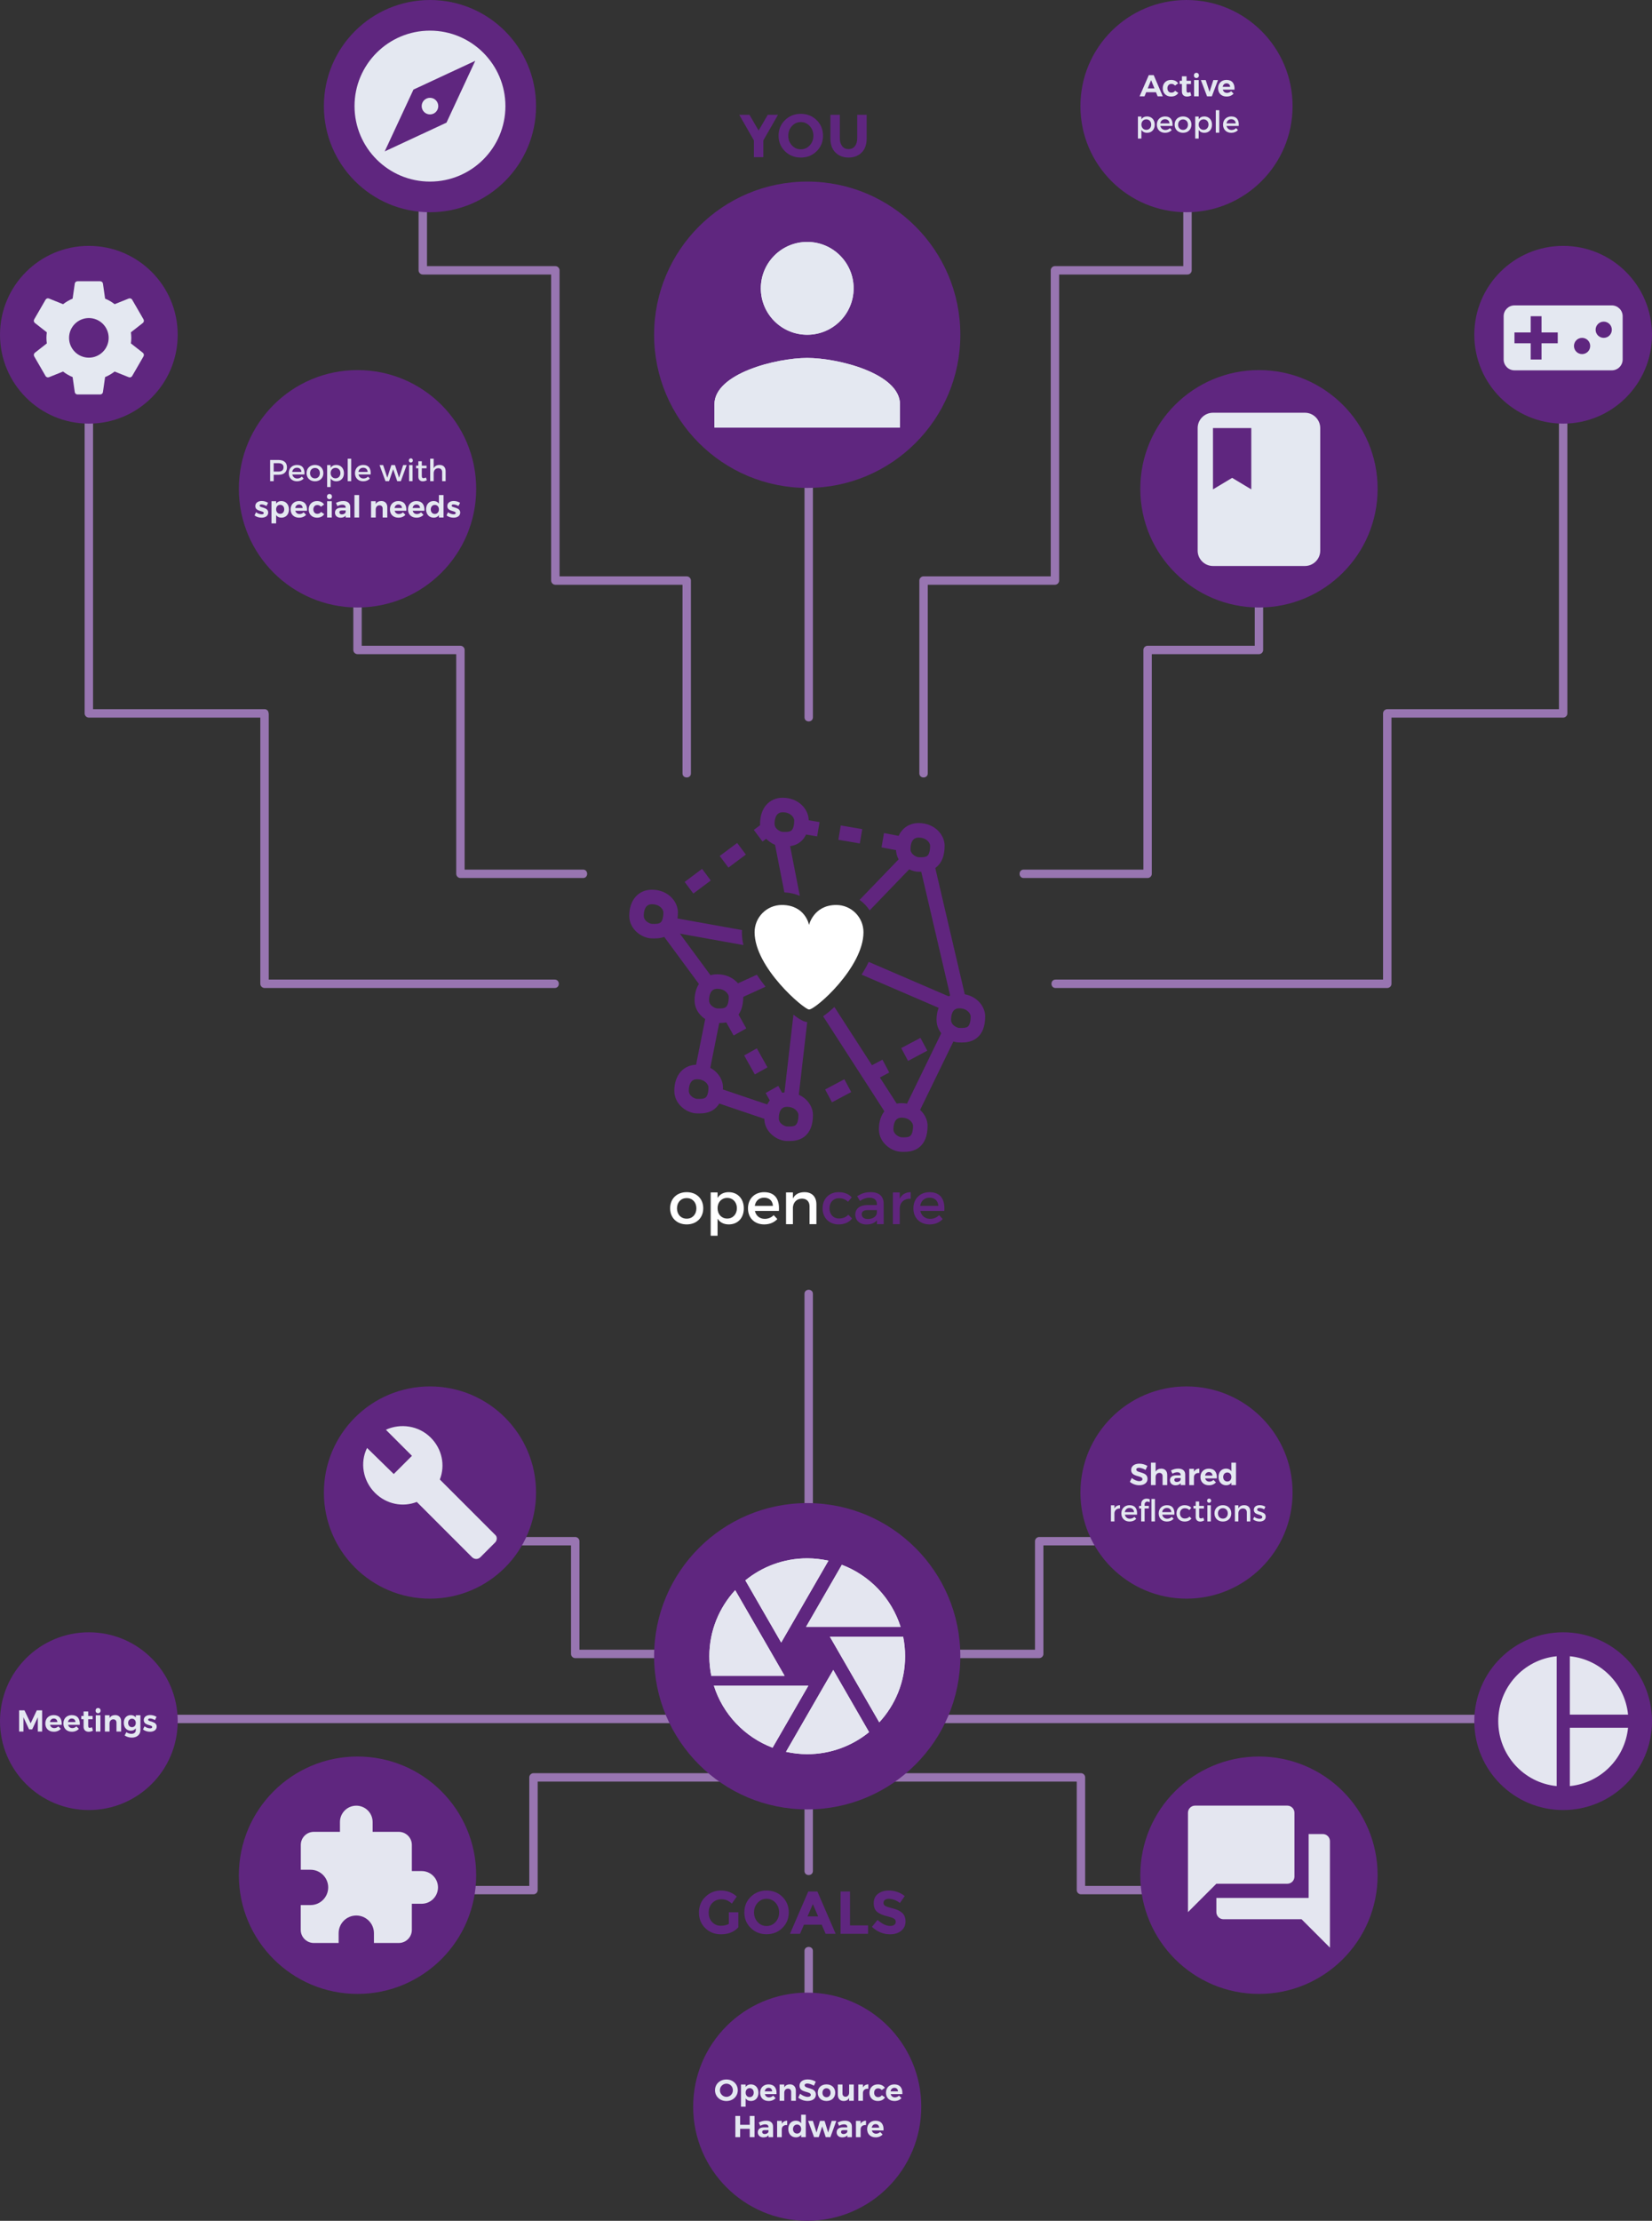 <?xml version="1.0" encoding="utf-8"?>
<!-- Generator: Adobe Illustrator 16.0.0, SVG Export Plug-In . SVG Version: 6.00 Build 0)  -->
<!DOCTYPE svg PUBLIC "-//W3C//DTD SVG 1.1//EN" "http://www.w3.org/Graphics/SVG/1.1/DTD/svg11.dtd">
<svg version="1.1" id="Layer_1" xmlns="http://www.w3.org/2000/svg" xmlns:xlink="http://www.w3.org/1999/xlink" x="0px" y="0px"
	 width="982.579px" height="1320.474px" viewBox="51.71 296.738 982.579 1320.474"
	 enable-background="new 51.71 296.738 982.579 1320.474" xml:space="preserve">
<rect x="51.71" y="296.738" width="982.579" height="1320.474" fill="#333333" stroke="none"/>
<g id="bg" display="none">
	<rect display="inline" fill="#31A7DE" width="1080" height="1920"/>
</g>
<g id="Layer_1_1_">
	<g>
		<g>
			<path fill="#9875B1" d="M381.666,879.196c-49.941,0-99.885,0-149.826,0c-7.598,0-15.194,0-22.792,0
				c0.833,0.832,1.667,1.666,2.5,2.5c0-49.312,0-98.621,0-147.932c0-4.281,0-8.564,0-12.848c-0.833,0.834-1.667,1.668-2.5,2.5
				c0.001,0,0.002,0,0.003,0c3.225,0,3.225-5,0-5c-34.832,0-69.663,0-104.495,0c0.833,0.834,1.667,1.668,2.5,2.5
				c0-49.848,0-99.697,0-149.545c0-7.583,0-15.166,0-22.749c0-3.225-5-3.225-5,0c0,49.849,0,99.697,0,149.546
				c0,7.582,0,15.166,0,22.748c0,1.363,1.138,2.5,2.5,2.5c34.832,0,69.663,0,104.495,0c3.225,0,3.225-5,0-5
				c-0.001,0-0.002,0-0.003,0c-1.362,0-2.5,1.137-2.5,2.5c0,49.312,0,98.621,0,147.93c0,4.283,0,8.566,0,12.85
				c0,1.361,1.138,2.5,2.5,2.5c49.941,0,99.885,0,149.827,0c7.598,0,15.193,0,22.791,0
				C384.892,884.196,384.892,879.196,381.666,879.196L381.666,879.196z"/>
		</g>
	</g>
	<g>
		<g>
			<path fill="#9875B1" d="M679.521,884.196c49.502,0,99.004,0,148.505,0c16.268,0,32.532,0,48.8,0c1.361,0,2.5-1.139,2.5-2.5
				c0-49.312,0-98.621,0-147.932c0-4.281,0-8.564,0-12.848c-0.833,0.834-1.667,1.668-2.5,2.5c34.873,0,69.745,0,104.618,0
				c1.362,0,2.5-1.137,2.5-2.5c0-49.848,0-99.697,0-149.545c0-7.583,0-15.166,0-22.749c0-3.225-5-3.225-5,0
				c0,49.849,0,99.697,0,149.546c0,7.582,0,15.166,0,22.748c0.833-0.832,1.667-1.666,2.5-2.5c-34.873,0-69.745,0-104.618,0
				c-1.361,0-2.5,1.137-2.5,2.5c0,49.312,0,98.621,0,147.93c0,4.283,0,8.566,0,12.85c0.833-0.834,1.667-1.668,2.5-2.5
				c-49.502,0-99.004,0-148.505,0c-16.268,0-32.533,0-48.8,0C676.296,879.196,676.296,884.196,679.521,884.196L679.521,884.196z"/>
		</g>
	</g>
	<g>
		<g>
			<path fill="#9875B1" d="M398.524,813.799c-24.318,0-48.638,0-72.956,0c0.833,0.832,1.667,1.666,2.5,2.5
				c0-44.367-0.001-88.73-0.001-133.098c0-1.363-1.138-2.5-2.5-2.5c-20.403,0-40.806,0-61.209,0c0.833,0.832,1.667,1.666,2.5,2.5
				c0-8.418,0-16.834,0-25.25c0-3.227-5-3.227-5,0c0,8.417,0,16.833,0,25.25c0,1.363,1.139,2.5,2.5,2.5c20.403,0,40.806,0,61.209,0
				c-0.833-0.834-1.667-1.668-2.5-2.5c0,44.365,0.001,88.73,0.001,133.098c0,1.363,1.137,2.5,2.5,2.5c24.318,0,48.638,0,72.956,0
				C401.748,818.799,401.748,813.799,398.524,813.799L398.524,813.799z"/>
		</g>
	</g>
	<g>
		<g>
			<path fill="#9875B1" d="M660.562,818.799c24.573,0,49.146,0,73.72,0c1.361,0,2.5-1.137,2.5-2.5c0-44.367,0-88.73,0-133.098
				c-0.833,0.832-1.667,1.666-2.5,2.5c22.076,0,44.15,0,66.229,0c1.362,0,2.5-1.137,2.5-2.5c0-8.418,0-16.834,0-25.25
				c0-3.227-5-3.227-5,0c0,8.417,0,16.833,0,25.25c0.833-0.834,1.667-1.668,2.5-2.5c-22.076,0-44.15,0-66.229,0
				c-1.361,0-2.5,1.137-2.5,2.5c0,44.365,0,88.73,0,133.098c0.833-0.834,1.667-1.668,2.5-2.5c-24.572,0-49.146,0-73.72,0
				C657.339,813.799,657.339,818.799,660.562,818.799L660.562,818.799z"/>
		</g>
	</g>
	<g>
		<g>
			<path fill="#9875B1" d="M535.206,1409.2c0-38.355,0-76.709,0-115.062c0-61.467,0-122.936,0-184.4c0-14.564,0-29.127,0-43.691
				c0-3.225-5-3.225-5,0c0,38.354,0,76.707,0,115.062c0,61.467,0,122.936,0,184.4c0,14.564,0,29.127,0,43.691
				C530.206,1412.424,535.206,1412.424,535.206,1409.2L535.206,1409.2z"/>
		</g>
	</g>
	<g>
		<g>
			<path fill="#9875B1" d="M535.206,1499.879c0-14.365,0-28.729,0-43.096c0-3.225-5-3.225-5,0c0,14.365,0,28.729,0,43.096
				C530.206,1503.104,535.206,1503.104,535.206,1499.879L535.206,1499.879z"/>
		</g>
	</g>
	<g>
		<g>
			<path fill="#9875B1" d="M740.585,1418.071c-15.313,0-30.628,0-45.942,0c0.833,0.832,1.667,1.666,2.5,2.5
				c0-22.338,0-44.678,0-67.016c0-1.361-1.137-2.5-2.5-2.5c-49.45,0-98.901,0-148.354,0c-42.501,0-85.003,0-127.504,0
				c-16.59,0-33.181,0-49.771,0c-1.363,0-2.5,1.139-2.5,2.5c0,22.338,0,44.678,0,67.016c0.833-0.834,1.667-1.668,2.5-2.5
				c-15.314,0-30.628,0-45.942,0c-3.225,0-3.225,5,0,5c15.314,0,30.628,0,45.942,0c1.363,0,2.5-1.139,2.5-2.5
				c0-22.338,0-44.678,0-67.016c-0.833,0.832-1.667,1.666-2.5,2.5c49.451,0,98.902,0,148.354,0c42.501,0,85.003,0,127.504,0
				c16.591,0,33.182,0,49.771,0c-0.832-0.834-1.666-1.668-2.5-2.5c0,22.338,0,44.678,0,67.016c0,1.361,1.138,2.5,2.5,2.5
				c15.314,0,30.629,0,45.942,0C743.81,1423.071,743.81,1418.071,740.585,1418.071L740.585,1418.071z"/>
		</g>
	</g>
	<g>
		<g>
			<path fill="#9875B1" d="M354.916,1215.629c12.979,0,25.956,0,38.935,0c-0.833-0.834-1.667-1.668-2.5-2.5
				c0,22.338,0,44.676,0,67.014c0,1.363,1.138,2.5,2.5,2.5c45.838,0,91.677,0,137.515,0c45.544,0,91.088,0,136.633,0
				c0.604,0,1.205,0,1.809,0c1.361,0,2.5-1.137,2.5-2.5c0-22.338,0-44.676,0-67.014c-0.833,0.832-1.667,1.666-2.5,2.5
				c12.979,0,25.956,0,38.935,0c3.226,0,3.226-5,0-5c-12.979,0-25.956,0-38.935,0c-1.361,0-2.5,1.137-2.5,2.5
				c0,22.338,0,44.676,0,67.014c0.833-0.832,1.667-1.666,2.5-2.5c-45.838,0-91.677,0-137.516,0c-45.544,0-91.088,0-136.633,0
				c-0.603,0-1.205,0-1.808,0c0.833,0.834,1.667,1.668,2.5,2.5c0-22.338,0-44.676,0-67.014c0-1.363-1.138-2.5-2.5-2.5
				c-12.979,0-25.956,0-38.935,0C351.692,1210.629,351.692,1215.629,354.916,1215.629L354.916,1215.629z"/>
		</g>
	</g>
	<g>
		<g>
			<path fill="#9875B1" d="M138.664,1321.303c19.653,0,39.309,0,58.963,0c49.189,0,98.382,0,147.571,0c64.068,0,128.139,0,192.207,0
				c64.288,0,128.577,0,192.864,0c49.852,0,99.701,0,149.553,0c20.754,0,41.507,0,62.262,0c0.021,0,0.039,0,0.061,0
				c3.225,0,3.225-5,0-5c-19.654,0-39.311,0-58.964,0c-49.189,0-98.382,0-147.571,0c-64.069,0-128.139,0-192.206,0
				c-64.289,0-128.578,0-192.867,0c-49.85,0-99.699,0-149.551,0c-20.754,0-41.507,0-62.261,0c-0.02,0-0.04,0-0.06,0
				C135.439,1316.303,135.439,1321.303,138.664,1321.303L138.664,1321.303z"/>
		</g>
	</g>
	<g>
		<g>
			<path fill="#9875B1" d="M530.216,586.845c0,45.393,0,90.781,0,136.171c0,0.08,0,0.16,0,0.24c0,3.225,5,3.225,5,0
				c0-45.391,0-90.782,0-136.172c0-0.08,0-0.159,0-0.239C535.216,583.62,530.216,583.62,530.216,586.845L530.216,586.845z"/>
		</g>
	</g>
	<g>
		<g>
			<path fill="#9875B1" d="M300.679,422.928c0,11.515,0,23.025,0,34.538c0,1.363,1.138,2.5,2.5,2.5c26.28,0,52.561,0,78.841,0
				c-0.833-0.833-1.667-1.667-2.5-2.5c0,49.597,0,99.191,0,148.787c0,11.894,0,23.786,0,35.678c0,1.363,1.137,2.5,2.5,2.5
				c26.045,0,52.091,0,78.136,0c-0.833-0.833-1.667-1.667-2.5-2.5c0,38.22,0,76.439,0,114.656c0,3.225,5,3.225,5,0
				c0-38.219,0-76.438,0-114.656c0-1.361-1.139-2.5-2.5-2.5c-26.045,0-52.091,0-78.136,0c0.833,0.833,1.667,1.667,2.5,2.5
				c0-49.8,0-99.6,0-149.397c0-11.689,0-23.377,0-35.066c0-1.363-1.137-2.5-2.5-2.5c-26.28,0-52.561,0-78.841,0
				c0.833,0.833,1.667,1.667,2.5,2.5c0-11.513,0-23.023,0-34.538C305.679,419.704,300.679,419.704,300.679,422.928L300.679,422.928z
				"/>
		</g>
	</g>
	<g>
		<g>
			<path fill="#9875B1" d="M755.509,422.928c0,11.515,0,23.025,0,34.538c0.833-0.833,1.667-1.667,2.5-2.5
				c-26.28,0-52.562,0-78.841,0c-1.363,0-2.5,1.137-2.5,2.5c0,49.597,0,99.191,0,148.787c0,11.894,0,23.786,0,35.678
				c0.832-0.833,1.666-1.667,2.5-2.5c-26.046,0-52.092,0-78.137,0c-1.361,0-2.5,1.139-2.5,2.5c0,38.22,0,76.439,0,114.656
				c0,3.225,5,3.225,5,0c0-38.219,0-76.438,0-114.656c-0.833,0.833-1.667,1.667-2.5,2.5c26.045,0,52.091,0,78.137,0
				c1.362,0,2.5-1.137,2.5-2.5c0-49.8,0-99.6,0-149.397c0-11.689,0-23.377,0-35.066c-0.834,0.833-1.668,1.667-2.5,2.5
				c26.279,0,52.561,0,78.841,0c1.361,0,2.5-1.137,2.5-2.5c0-11.513,0-23.023,0-34.538
				C760.509,419.704,755.509,419.704,755.509,422.928L755.509,422.928z"/>
		</g>
	</g>
	<path fill="#5F267F" d="M599.666,1549.374c0,37.467-30.373,67.838-67.839,67.838c-37.467,0-67.838-30.371-67.838-67.838
		c0-37.469,30.371-67.84,67.838-67.84C569.293,1481.534,599.666,1511.905,599.666,1549.374z"/>
	<circle fill="#5F267F" cx="800.51" cy="1411.726" r="70.579"/>
	<circle fill="#5F267F" cx="531.827" cy="1281.529" r="91.067"/>
	<circle fill="#5F267F" cx="104.556" cy="1320.131" r="52.846"/>
	<circle fill="#5F267F" cx="307.449" cy="1184.188" r="63.094"/>
	<circle fill="#5F267F" cx="264.358" cy="1411.726" r="70.579"/>
	<circle fill="#5F267F" cx="981.443" cy="1320.131" r="52.846"/>
	<circle fill="#5F267F" cx="757.418" cy="1184.188" r="63.094"/>
	<g>
		<g>
			<g>
				<g>
					
						<rect x="462.064" y="814.292" transform="matrix(-0.599 -0.801 0.801 -0.599 88.617 1685.905)" fill="#60257E" width="8.633" height="12.95"/>
					
						<rect x="482.781" y="798.821" transform="matrix(-0.599 -0.801 0.801 -0.599 134.292 1677.816)" fill="#60257E" width="8.634" height="12.949"/>
					<polygon fill="#60257E" points="586.949,802.672 576.028,800.59 577.477,792.083 588.403,794.157 					"/>
					
						<rect x="551.132" y="788.734" transform="matrix(-0.986 -0.168 0.168 -0.986 974.016 1668.525)" fill="#60257E" width="12.948" height="8.632"/>
					<polygon fill="#60257E" points="526.403,783.37 539.172,785.547 537.724,794.061 524.954,791.885 					"/>
					
						<rect x="494.8" y="923.215" transform="matrix(-0.489 -0.872 0.872 -0.489 -62.425 1818.507)" fill="#60257E" width="12.948" height="8.635"/>
					
						<rect x="482.148" y="900.646" transform="matrix(-0.49 -0.872 0.872 -0.49 -61.054 1774.195)" fill="#60257E" width="12.948" height="8.634"/>
					
						<rect x="545.565" y="938.987" transform="matrix(-0.47 -0.883 0.883 -0.47 -26.158 1875.217)" fill="#60257E" width="8.639" height="12.949"/>
					
						<rect x="568.4" y="926.872" transform="matrix(-0.469 -0.883 0.883 -0.469 17.344 1877.112)" fill="#60257E" width="8.637" height="12.945"/>
					
						<rect x="591.301" y="914.661" transform="matrix(-0.47 -0.883 0.883 -0.47 62.071 1879.56)" fill="#60257E" width="8.634" height="12.948"/>
					<path fill="#60257E" d="M599.659,815.086L599.659,815.086l-1.578-0.018c-5.618,0-13.456-5.123-13.456-13.459
						c0-9.266,5.407-15.484,13.456-15.484c9.562,0,15.479,6.982,15.479,13.455c0,5.975-1.719,10.328-5.126,12.936
						C605.441,814.823,601.99,815.086,599.659,815.086z M598.081,794.756c-4.195,0-4.819,4.295-4.819,6.855
						c0,3.324,3.831,4.82,4.819,4.82l1.578,0.021l0,0c1.163,0,2.616-0.09,3.526-0.787c1.126-0.863,1.745-3.023,1.745-6.086
						C604.933,797.952,602.862,794.756,598.081,794.756z"/>
					<path fill="#60257E" d="M623.773,916.594L623.773,916.594l-1.577-0.02c-5.616,0-13.454-5.123-13.454-13.455
						c0-9.264,5.41-15.488,13.454-15.488c9.564,0,15.482,6.984,15.482,13.455c0,5.973-1.723,10.33-5.127,12.939
						C629.551,916.327,626.101,916.594,623.773,916.594z M622.196,896.268c-4.195,0-4.82,4.289-4.82,6.854
						c0,3.32,3.831,4.816,4.82,4.816l1.577,0.021l0,0c1.166,0,2.618-0.092,3.522-0.785c1.133-0.863,1.75-3.021,1.75-6.088
						C629.047,899.454,626.977,896.268,622.196,896.268z"/>
					<path fill="#60257E" d="M589.506,981.62L589.506,981.62l-1.58-0.02c-5.617,0-13.459-5.117-13.459-13.451
						c0-9.268,5.412-15.488,13.459-15.488c9.562,0,15.486,6.988,15.486,13.455c0,5.975-1.727,10.326-5.131,12.936
						C595.283,981.356,591.837,981.62,589.506,981.62z M587.926,961.292c-4.197,0-4.817,4.293-4.817,6.857
						c0,3.318,3.831,4.816,4.817,4.816l1.58,0.02l0,0c1.16,0,2.61-0.09,3.524-0.781c1.125-0.865,1.744-3.029,1.744-6.09
						C594.775,964.485,592.711,961.292,587.926,961.292z"/>
					<path fill="#60257E" d="M521.336,975.178L521.336,975.178l-1.578-0.021c-5.618,0-13.455-5.121-13.455-13.457
						c0-9.266,5.411-15.484,13.455-15.484c9.565,0,15.487,6.988,15.487,13.457c0,5.979-1.727,10.326-5.129,12.938
						C527.116,974.907,523.666,975.178,521.336,975.178z M519.758,954.846c-3.983,0-4.822,3.727-4.822,6.854
						c0,3.33,3.836,4.824,4.822,4.824l1.578,0.02l0,0c1.166,0,2.62-0.092,3.526-0.785c1.128-0.865,1.748-3.025,1.748-6.086
						C526.611,958.04,524.543,954.846,519.758,954.846z"/>
					<path fill="#60257E" d="M467.812,958.776L467.812,958.776l-1.582-0.023c-5.618,0-13.45-5.115-13.45-13.449
						c0-9.266,5.407-15.488,13.45-15.488c9.565,0,15.488,6.984,15.488,13.455c0,5.975-1.725,10.328-5.129,12.938
						C473.588,958.504,470.146,958.776,467.812,958.776z M466.23,938.444c-4.188,0-4.822,4.295-4.822,6.855
						c0,3.32,3.836,4.816,4.822,4.816l1.582,0.02l0,0c1.161,0,2.616-0.088,3.523-0.779c1.123-0.863,1.749-3.031,1.749-6.094
						C473.084,941.639,471.014,938.444,466.23,938.444z"/>
					<path fill="#60257E" d="M479.865,904.993L479.865,904.993l-1.578-0.023c-5.617,0-13.456-5.117-13.456-13.451
						c0-9.264,5.407-15.486,13.456-15.486c9.564,0,15.482,6.982,15.482,13.455c0,5.977-1.721,10.332-5.12,12.936
						C485.643,904.723,482.199,904.993,479.865,904.993z M478.287,884.661c-4.192,0-4.819,4.293-4.819,6.854
						c0,3.326,3.831,4.818,4.819,4.818l1.578,0.025l0,0c1.168,0,2.615-0.092,3.526-0.789c1.126-0.865,1.75-3.025,1.75-6.09
						C485.137,887.856,483.068,884.661,478.287,884.661z"/>
					<path fill="#60257E" d="M450.468,838.12l2.936-2.193l-5.178-6.912l-3.154,2.361
						C448.169,832.918,450.046,835.588,450.468,838.12z"/>
					<path fill="#60257E" d="M441.011,854.717L441.011,854.717l-1.581-0.021c-5.615,0-13.453-5.117-13.453-13.457
						c0-9.262,5.404-15.486,13.453-15.486c9.565,0,15.485,6.984,15.485,13.455c0,5.979-1.728,10.328-5.129,12.939
						C446.788,854.45,443.342,854.717,441.011,854.717z M439.43,834.385c-4.192,0-4.819,4.293-4.819,6.854
						c0,3.324,3.834,4.818,4.819,4.818l1.581,0.025l0,0c1.163,0,2.61-0.088,3.521-0.789c1.128-0.865,1.749-3.023,1.749-6.088
						C446.28,837.577,444.211,834.385,439.43,834.385z"/>
					<path fill="#60257E" d="M508.092,786.553c0-0.863,0.069-1.699,0.188-2.508l-8.22,6.154l5.18,6.91l5.663-4.236
						C509.3,791.366,508.092,789.264,508.092,786.553z"/>
					<path fill="#60257E" d="M518.809,800.03L518.809,800.03l-1.574-0.021c-5.621,0-13.458-5.119-13.458-13.455
						c-0.002-9.266,5.406-15.488,13.45-15.488c9.564,0,15.488,6.984,15.488,13.461c0,5.971-1.725,10.324-5.124,12.932
						C524.588,799.764,521.141,800.03,518.809,800.03z M517.227,779.7c-4.19,0-4.819,4.293-4.819,6.854
						c0,3.324,3.836,4.82,4.819,4.82l1.582,0.02l0,0c1.161,0,2.619-0.088,3.525-0.785c1.125-0.861,1.752-3.025,1.752-6.086
						C524.086,782.893,522.012,779.7,517.227,779.7z"/>
					<path fill="#60257E" d="M466.23,934.127c2.868,0,5.21,0.846,7.019,2.102l7.116-35.561c-0.806,0.016-1.527-0.018-2.077-0.018
						c-1.654,0-4.195-0.904-6.185-2.695l-7.271,36.318C465.288,934.209,465.736,934.127,466.23,934.127z"/>
					<path fill="#60257E" d="M519.209,950.586l-4.595-8.184l-7.528,4.232l4.877,8.684
						C513.315,952.575,515.729,950.766,519.209,950.586z"/>
					<path fill="#60257E" d="M510.823,963.502c-0.12-0.574-0.202-1.166-0.202-1.805c0-2.592,0.557-4.943,1.615-6.836l-34.856-11.785
						c0,0.061,0.023,0.129,0.023,0.189c0,3.984-0.876,6.545-2.151,8.201L510.823,963.502z"/>
					<path fill="#60257E" d="M530.928,959.67c0,0.289-0.022,0.535-0.033,0.812l3.874-2.066l-4.062-7.623l-3.729,1.988
						C529.521,954.633,530.928,957.311,530.928,959.67z"/>
					<path fill="#60257E" d="M613.771,906.512l-24.603,50.574c3.449,0.311,6.083,1.822,7.762,3.785l23.751-48.818
						C618.264,911.471,615.15,909.624,613.771,906.512z"/>
					<path fill="#60257E" d="M520.233,792.633l-8.476,1.662l6.479,33.047c3.557,0.176,6.606,0.934,9.205,2.086L520.233,792.633z"/>
					<path fill="#60257E" d="M486.449,883.325c1.957,1.789,3.005,4.1,3.005,6.156c0,0.719-0.029,1.379-0.085,2.002l17.675-8.055
						c-1.758-2.188-3.52-4.592-5.18-7.129L486.449,883.325z"/>
					<path fill="#60257E" d="M493.038,849.749l-42.64-7.662c-0.732,5.518-3.572,7.406-6.338,8.02l26.235,35.613
						c1.246-2.846,3.558-4.787,6.944-5.131l-21.142-28.703l37.787,6.789c-0.584-2.523-0.921-5.086-0.921-7.652
						C492.974,850.592,493.016,850.17,493.038,849.749z"/>
					<path fill="#60257E" d="M517.784,950.733c0.619-0.127,1.271-0.207,1.974-0.207c2.611,0,4.8,0.689,6.535,1.76l5.528-47.822
						c-1.968-0.248-4.251-1.297-8.187-4.395L517.784,950.733z"/>
					<path fill="#60257E" d="M580.295,961.491c1.421-2.662,3.852-4.406,7.381-4.49l-39.688-61.533
						c-2.109,1.977-4.413,3.943-6.704,5.541L580.295,961.491z"/>
					<polygon fill="#60257E" points="533.598,889.096 533.697,888.235 533.237,888.532 					"/>
					<path fill="#60257E" d="M606.927,808.272c-2.386,2.885-6.045,2.824-8.211,2.781l18.35,78.582l-48.666-20.969
						c-1.259,2.639-2.701,5.172-4.241,7.576l49.854,21.479c1.3-3.432,3.979-5.777,8.187-5.777c1.662,0,3.137,0.305,4.453,0.775
						L606.927,808.272z"/>
					<path fill="#60257E" d="M568.961,838.043l26.527-27.529c-2.429-0.889-5.156-2.914-6.152-6.064l-26.354,27.35
						C565.331,833.504,567.36,835.612,568.961,838.043z"/>
				</g>
				<path fill="#FFFFFF" d="M549.098,834.833c-13.492,0-16.188,11.873-16.188,11.873s-2.16-11.873-16.188-11.873
					c-8.945,0-16.191,7.246-16.191,16.189c0,21.135,29.504,45.961,32.38,45.961c3.956,0,32.38-25.096,32.38-45.961
					C565.287,842.079,558.036,834.833,549.098,834.833z"/>
			</g>
		</g>
		<g>
			<path fill="#FFFFFF" d="M469.99,1015.176c0,5.68-4.012,9.582-9.831,9.582c-5.854,0-9.865-3.902-9.865-9.582
				c0-5.713,4.011-9.582,9.865-9.582C465.979,1005.594,469.99,1009.463,469.99,1015.176z M454.373,1015.211
				c0,3.656,2.38,6.141,5.785,6.141c3.371,0,5.749-2.482,5.749-6.141c0-3.619-2.378-6.104-5.749-6.104
				C456.753,1009.108,454.373,1011.592,454.373,1015.211z"/>
			<path fill="#FFFFFF" d="M494.116,1015.247c0,5.643-3.549,9.512-8.943,9.512c-3.018,0-5.288-1.207-6.671-3.406v10.15h-4.082
				v-25.766h4.082V1009c1.383-2.199,3.653-3.406,6.602-3.406C490.461,1005.594,494.116,1009.499,494.116,1015.247z
				 M489.998,1015.104c0-3.514-2.377-6.104-5.747-6.104c-3.372,0-5.749,2.555-5.749,6.104c0,3.656,2.377,6.178,5.749,6.178
				C487.621,1021.28,489.998,1018.725,489.998,1015.104z"/>
			<path fill="#FFFFFF" d="M514.979,1016.739h-14.268c0.639,2.908,2.875,4.719,5.854,4.719c2.06,0,3.938-0.781,5.323-2.199
				l2.164,2.307c-1.847,2.021-4.543,3.193-7.809,3.193c-5.819,0-9.652-3.869-9.652-9.547c0-5.713,3.939-9.582,9.547-9.617
				C512.777,1005.594,515.475,1009.924,514.979,1016.739z M511.429,1013.756c-0.144-3.051-2.165-4.895-5.253-4.895
				c-2.979,0-5.074,1.881-5.536,4.895H511.429z"/>
			<path fill="#FFFFFF" d="M537.295,1012.87v11.746h-4.082v-10.611c0-2.84-1.703-4.578-4.543-4.578
				c-3.122,0.037-5.074,2.201-5.357,5.146v10.045h-4.081v-18.881h4.081v3.621c1.349-2.629,3.762-3.766,6.955-3.766
				C534.668,1005.594,537.295,1008.364,537.295,1012.87z"/>
			<path fill="#60257E" d="M558.299,1008.682l-2.236,2.627c-1.313-1.35-3.123-2.166-5.396-2.131c-3.265,0-5.604,2.449-5.604,6.033
				s2.342,6.033,5.604,6.033c2.38,0,4.295-0.779,5.572-2.271l2.271,2.271c-1.702,2.236-4.436,3.514-8.021,3.514
				c-5.606,0-9.511-3.869-9.511-9.547c0-5.713,3.902-9.617,9.511-9.617C553.896,1005.594,556.56,1006.694,558.299,1008.682z"/>
			<path fill="#60257E" d="M573.305,1022.309c-1.351,1.67-3.514,2.484-6.246,2.484c-4.08,0-6.636-2.52-6.636-5.854
				c0-3.443,2.59-5.646,7.133-5.682h5.714v-0.564c0-2.379-1.524-3.801-4.507-3.801c-1.811,0-3.69,0.641-5.571,1.918l-1.668-2.84
				c2.627-1.562,4.541-2.379,8.125-2.379c4.863,0,7.596,2.484,7.633,6.639l0.035,12.387h-4.012V1022.309L573.305,1022.309z
				 M573.27,1017.981v-1.74h-5.11c-2.661,0-3.902,0.711-3.902,2.52c0,1.705,1.384,2.807,3.654,2.807
				C570.82,1021.565,573.057,1020.038,573.27,1017.981z"/>
			<path fill="#60257E" d="M586.856,1009.499c1.276-2.557,3.549-3.904,6.529-3.904v3.904c-3.798-0.213-6.211,2.02-6.529,5.252v9.865
				h-4.081v-18.879h4.081V1009.499z"/>
			<path fill="#60257E" d="M613.363,1016.739h-14.269c0.641,2.908,2.875,4.719,5.854,4.719c2.061,0,3.938-0.781,5.324-2.199
				l2.163,2.307c-1.845,2.021-4.542,3.193-7.808,3.193c-5.819,0-9.652-3.869-9.652-9.547c0-5.713,3.938-9.582,9.548-9.617
				C611.161,1005.594,613.859,1009.924,613.363,1016.739z M609.814,1013.756c-0.144-3.051-2.166-4.895-5.254-4.895
				c-2.98,0-5.074,1.881-5.535,4.895H609.814z"/>
		</g>
	</g>
	<circle fill="#5F267F" cx="800.51" cy="587.37" r="70.58"/>
	<circle fill="#5F267F" cx="531.827" cy="495.776" r="91.068"/>
	<circle fill="#5F267F" cx="104.556" cy="495.775" r="52.846"/>
	<circle fill="#5F267F" cx="307.449" cy="359.832" r="63.094"/>
	<circle fill="#5F267F" cx="264.358" cy="587.37" r="70.58"/>
	<circle fill="#5F267F" cx="981.443" cy="495.775" r="52.846"/>
	<path fill="#5F267F" d="M694.323,359.833c0,34.848,28.248,63.096,63.095,63.096c34.846,0,63.094-28.248,63.094-63.096
		c0-34.85-28.248-63.096-63.094-63.096S694.323,324.983,694.323,359.833z"/>
	<path fill="#E4E6F0" d="M516.689,1272.795l27.771-48.092c-4.072-0.871-8.267-1.396-12.63-1.396
		c-13.975,0-26.782,4.951-36.801,13.102l21.312,36.971L516.689,1272.795z M587.365,1264.063
		c-5.353-16.996-18.328-30.625-34.935-36.91l-21.301,36.91H587.365z M588.883,1269.885h-43.606l1.69,2.91l27.709,48.033
		c9.551-10.363,15.373-24.107,15.373-39.299C590.049,1277.512,589.639,1273.668,588.883,1269.885z M511.678,1281.53l-22.696-39.299
		c-9.49,10.361-15.373,24.105-15.373,39.299c0,4.018,0.409,7.859,1.17,11.645h43.604L511.678,1281.53z M476.29,1298.997
		c5.353,16.996,18.328,30.625,34.935,36.91l21.302-36.91H476.29z M541.896,1298.997l-22.699,39.359
		c4.072,0.869,8.267,1.395,12.633,1.395c13.972,0,26.779-4.951,36.798-13.1l-21.312-36.975L541.896,1298.997z"/>
	<g>
		<path fill="#5F267F" d="M505.729,390.168h-5.615v-9.936l-8.712-15.229h6.084l5.437,9.359l5.438-9.359h6.084l-8.712,15.229
			L505.729,390.168L505.729,390.168z"/>
		<path fill="#5F267F" d="M537.407,386.693c-2.544,2.483-5.677,3.727-9.396,3.727c-3.721,0-6.854-1.242-9.396-3.727
			c-2.545-2.484-3.815-5.574-3.815-9.271s1.271-6.787,3.815-9.27c2.543-2.484,5.676-3.728,9.396-3.728s6.853,1.242,9.396,3.728
			c2.544,2.481,3.815,5.573,3.815,9.27C541.224,381.119,539.951,384.209,537.407,386.693z M535.5,377.441
			c0-2.244-0.72-4.158-2.16-5.742c-1.438-1.584-3.209-2.375-5.31-2.375c-2.103,0-3.871,0.791-5.312,2.375
			c-1.439,1.584-2.16,3.498-2.16,5.742c0,2.243,0.722,4.151,2.16,5.725s3.209,2.357,5.312,2.357c2.101,0,3.869-0.785,5.31-2.357
			C534.781,381.594,535.5,379.686,535.5,377.441z"/>
		<path fill="#5F267F" d="M552.636,383.67c0.938,1.164,2.195,1.746,3.78,1.746c1.584,0,2.838-0.582,3.762-1.746
			s1.388-2.754,1.388-4.77v-13.896h5.614v14.076c0,3.648-1.008,6.449-3.022,8.406c-2.018,1.955-4.597,2.934-7.739,2.934
			c-3.146,0-5.729-0.984-7.759-2.953c-2.028-1.967-3.043-4.764-3.043-8.387v-14.076h5.617V378.9
			C551.232,380.916,551.698,382.506,552.636,383.67z"/>
	</g>
	<g>
		<path fill="#5F267F" d="M485.215,1433.754h5.65v8.93c-2.496,2.783-5.952,4.178-10.368,4.178c-3.694,0-6.798-1.227-9.306-3.674
			c-2.51-2.447-3.764-5.537-3.764-9.271c0-3.73,1.278-6.846,3.835-9.342s5.641-3.744,9.252-3.744c3.612,0,6.75,1.188,9.413,3.562
			l-2.915,4.215c-1.128-0.984-2.167-1.662-3.114-2.035c-0.947-0.371-1.975-0.559-3.077-0.559c-2.138,0-3.937,0.727-5.399,2.18
			c-1.465,1.449-2.195,3.363-2.195,5.74c0,2.375,0.701,4.277,2.104,5.705c1.404,1.43,3.078,2.145,5.021,2.145
			c1.944,0,3.562-0.373,4.86-1.117L485.215,1433.754L485.215,1433.754z"/>
		<path fill="#5F267F" d="M517.038,1443.098c-2.545,2.482-5.677,3.727-9.396,3.727c-3.721,0-6.854-1.242-9.396-3.727
			c-2.544-2.482-3.815-5.572-3.815-9.271c0-3.695,1.271-6.785,3.815-9.271c2.545-2.482,5.677-3.727,9.396-3.727
			c3.72,0,6.853,1.242,9.396,3.727s3.815,5.574,3.815,9.271S519.581,1440.614,517.038,1443.098z M515.131,1433.846
			c0-2.244-0.722-4.158-2.16-5.742c-1.439-1.584-3.211-2.375-5.312-2.375s-3.868,0.791-5.311,2.375
			c-1.441,1.584-2.159,3.498-2.159,5.742s0.72,4.152,2.159,5.725c1.439,1.57,3.21,2.357,5.311,2.357s3.87-0.787,5.312-2.357
			C514.409,1437.999,515.131,1436.09,515.131,1433.846z"/>
		<path fill="#5F267F" d="M542.777,1446.571l-2.341-5.438H529.89l-2.341,5.438h-5.977l10.871-25.164h5.438l10.871,25.164H542.777z
			 M535.182,1428.897l-3.168,7.307h6.302L535.182,1428.897z"/>
		<path fill="#5F267F" d="M551.67,1446.571v-25.164h5.615v20.16h10.729v5.004H551.67L551.67,1446.571z"/>
		<path fill="#5F267F" d="M578.003,1426.43c-0.54,0.443-0.811,1.031-0.811,1.766c0,0.73,0.329,1.311,0.989,1.746
			c0.659,0.432,2.185,0.939,4.571,1.527c2.387,0.59,4.241,1.473,5.562,2.646c1.318,1.176,1.979,2.893,1.979,5.146
			c0,2.258-0.847,4.088-2.538,5.49c-1.69,1.404-3.918,2.105-6.679,2.105c-3.983,0-7.571-1.479-10.765-4.43l3.349-4.104
			c2.713,2.377,5.221,3.562,7.523,3.562c1.031,0,1.843-0.221,2.431-0.666c0.588-0.441,0.882-1.043,0.882-1.801
			c0-0.756-0.312-1.354-0.937-1.799c-0.625-0.443-1.859-0.896-3.707-1.352c-2.93-0.695-5.07-1.604-6.427-2.719
			c-1.355-1.115-2.034-2.867-2.034-5.256s0.857-4.229,2.574-5.525c1.715-1.297,3.856-1.943,6.426-1.943
			c1.681,0,3.359,0.289,5.04,0.865c1.681,0.574,3.145,1.393,4.393,2.445l-2.844,4.105c-2.186-1.656-4.439-2.484-6.77-2.484
			C579.281,1425.764,578.543,1425.985,578.003,1426.43z"/>
	</g>
	<path fill="#E4E8F1" d="M531.827,495.776c15.25,0,27.595-12.353,27.595-27.596c0-15.241-12.345-27.594-27.595-27.594
		c-15.254,0-27.594,12.353-27.594,27.594C504.234,483.425,516.573,495.776,531.827,495.776z M531.827,509.573
		c-18.414,0-55.188,9.243-55.188,27.594v13.797h110.375v-13.797C587.016,518.816,550.241,509.573,531.827,509.573z"/>
</g>
<g id="Icone">
	<path fill="#E4E6F0" d="M346.144,1209.256l-32.824-32.818c3.248-8.301,1.445-18.035-5.41-24.891
		c-7.213-7.215-18.031-8.658-26.687-4.688l15.507,15.508l-10.818,10.82l-15.871-15.51c-4.326,8.654-2.521,19.477,4.69,26.689
		c6.853,6.854,16.59,8.656,24.884,5.41l32.824,32.822c1.441,1.441,3.607,1.441,5.049,0l8.295-8.295
		C347.585,1212.864,347.585,1210.338,346.144,1209.256z"/>
	<path fill="#E4E6F0" d="M302.504,1409.258h-5.832v-15.551c0-4.279-3.5-7.775-7.775-7.775h-15.551v-5.832
		c0-5.367-4.354-9.721-9.719-9.721c-5.365,0-9.721,4.354-9.721,9.721v5.832h-15.552c-4.274,0-7.735,3.496-7.735,7.775v14.768h5.793
		c5.793,0,10.498,4.709,10.498,10.502s-4.705,10.494-10.498,10.494h-5.832v14.775c0,4.275,3.5,7.775,7.774,7.775h14.773v-5.83
		c0-5.795,4.703-10.502,10.498-10.502c5.793,0,10.496,4.707,10.496,10.502v5.83h14.772c4.275,0,7.775-3.5,7.775-7.775v-15.551h5.832
		c5.364,0,9.719-4.357,9.719-9.721C312.223,1413.608,307.868,1409.258,302.504,1409.258z"/>
	<path fill="#E4E6F0" d="M838.509,1387.239h-8.444v37.996h-54.884v8.441c0,2.318,1.901,4.223,4.224,4.223h46.438l16.887,16.887
		v-63.324C842.729,1389.141,840.824,1387.239,838.509,1387.239z M821.621,1412.569v-37.994c0-2.32-1.901-4.225-4.223-4.225h-54.884
		c-2.319,0-4.223,1.902-4.223,4.225v59.104l16.887-16.887h42.22C819.72,1416.792,821.621,1414.889,821.621,1412.569z"/>
	<path fill="#E4E6F0" d="M977.584,1281.53v77.205c-19.572-1.932-34.744-18.492-34.744-38.604
		C942.84,1300.018,958.012,1283.459,977.584,1281.53z M985.42,1281.53v34.701h34.627
		C1018.232,1297.936,1003.68,1283.344,985.42,1281.53z M985.42,1324.034v34.701c18.301-1.814,32.812-16.406,34.627-34.701H985.42z"
		/>
	<path fill="#E4E6F0" d="M516.689,1272.795l27.771-48.092c-4.072-0.871-8.267-1.396-12.63-1.396
		c-13.975,0-26.782,4.951-36.801,13.102l21.312,36.971L516.689,1272.795z M587.365,1264.063
		c-5.353-16.996-18.328-30.625-34.935-36.91l-21.301,36.91H587.365z M588.883,1269.885h-43.606l1.69,2.91l27.709,48.033
		c9.551-10.363,15.373-24.107,15.373-39.299C590.049,1277.512,589.639,1273.668,588.883,1269.885z M511.678,1281.53l-22.696-39.299
		c-9.49,10.361-15.373,24.105-15.373,39.299c0,4.018,0.409,7.859,1.17,11.645h43.604L511.678,1281.53z M476.29,1298.997
		c5.353,16.996,18.328,30.625,34.935,36.91l21.302-36.91H476.29z M541.896,1298.997l-22.699,39.359
		c4.072,0.869,8.267,1.395,12.633,1.395c13.972,0,26.779-4.951,36.798-13.1l-21.312-36.975L541.896,1298.997z"/>
	<path fill="#E4E8F1" d="M531.827,495.776c15.25,0,27.595-12.353,27.595-27.596c0-15.241-12.345-27.594-27.595-27.594
		c-15.254,0-27.594,12.353-27.594,27.594C504.234,483.425,516.573,495.776,531.827,495.776z M531.827,509.573
		c-18.414,0-55.188,9.243-55.188,27.594v13.797h110.375v-13.797C587.016,518.816,550.241,509.573,531.827,509.573z"/>
	<path fill="#E4E8F1" d="M307.45,354.896c-2.733,0-4.935,2.199-4.935,4.938c0,2.734,2.2,4.935,4.935,4.935
		c2.733,0,4.935-2.199,4.935-4.935C312.385,357.096,310.185,354.896,307.45,354.896z M307.45,314.958
		c-24.77,0-44.875,20.104-44.875,44.875c0,24.77,20.105,44.875,44.875,44.875c24.769,0,44.874-20.105,44.874-44.875
		C352.324,335.062,332.219,314.958,307.45,314.958z M317.275,369.658l-36.749,17.1l17.1-36.752l36.748-17.098L317.275,369.658z"/>
	<path fill="#E4E8F1" d="M129.565,500.924c0.139-1.074,0.238-2.15,0.238-3.295s-0.101-2.223-0.238-3.298l7.1-5.554
		c0.642-0.504,0.812-1.414,0.407-2.154l-6.729-11.643c-0.408-0.741-1.312-1.012-2.057-0.741l-8.377,3.366
		c-1.756-1.35-3.639-2.457-5.689-3.301l-1.278-8.919c-0.096-0.809-0.808-1.413-1.646-1.413H97.832c-0.844,0-1.553,0.604-1.647,1.413
		l-1.281,8.919c-2.049,0.844-3.935,1.986-5.687,3.301l-8.378-3.366c-0.776-0.306-1.647,0-2.056,0.741l-6.731,11.643
		c-0.433,0.74-0.231,1.65,0.408,2.154l7.098,5.554c-0.135,1.075-0.235,2.187-0.235,3.298c0,1.11,0.102,2.221,0.235,3.295
		l-7.098,5.559c-0.641,0.504-0.812,1.408-0.408,2.153l6.731,11.642c0.407,0.742,1.31,1.012,2.056,0.742l8.378-3.363
		c1.752,1.346,3.638,2.453,5.687,3.295l1.281,8.922c0.096,0.807,0.806,1.411,1.647,1.411h13.462c0.84,0,1.552-0.604,1.646-1.411
		l1.278-8.922c2.052-0.842,3.935-1.984,5.689-3.295l8.377,3.363c0.774,0.305,1.647,0,2.057-0.742l6.729-11.642
		c0.403-0.745,0.233-1.649-0.407-2.153L129.565,500.924z M104.562,509.407c-6.494,0-11.776-5.284-11.776-11.778
		s5.282-11.779,11.776-11.779s11.779,5.285,11.779,11.779S111.056,509.407,104.562,509.407z"/>
	<path fill="#E4E8F1" d="M1010.402,478.321h-57.918c-3.54,0-6.435,2.896-6.435,6.436v25.742c0,3.54,2.895,6.436,6.435,6.436h57.918
		c3.539,0,6.436-2.896,6.436-6.436v-25.742C1016.837,481.217,1013.942,478.321,1010.402,478.321z M978.225,500.846h-9.65v9.653
		h-6.436v-9.653h-9.653v-6.436h9.653v-9.653h6.436v9.653h9.65V500.846z M992.704,507.28c-2.672,0-4.825-2.152-4.825-4.826
		c0-2.672,2.153-4.826,4.825-4.826c2.673,0,4.826,2.154,4.826,4.826C997.531,505.128,995.377,507.28,992.704,507.28z
		 M1005.575,497.628c-2.672,0-4.825-2.156-4.825-4.826c0-2.672,2.153-4.826,4.825-4.826c2.673,0,4.826,2.154,4.826,4.826
		C1010.402,495.472,1008.248,497.628,1005.575,497.628z"/>
	<path fill="#E4E8F1" d="M827.849,542.146h-54.68c-5.012,0-9.112,4.099-9.112,9.111v72.902c0,5.013,4.103,9.111,9.112,9.111h54.68
		c5.012,0,9.114-4.101,9.114-9.111v-72.9C836.963,546.245,832.859,542.146,827.849,542.146z M773.169,551.26h22.782v36.45
		l-11.394-6.834l-11.391,6.834L773.169,551.26L773.169,551.26z"/>
</g>
<g id="Scritte">
	<g>
		<path fill="#E4E8F1" d="M733.432,351.578l-0.989,2.449h-2.936l5.475-12.604h2.936l5.384,12.604h-3.043l-0.99-2.449H733.432z
			 M736.365,344.394l-1.998,4.897h3.979L736.365,344.394z"/>
		<path fill="#E4E8F1" d="M752.46,346.285l-1.873,1.35c-0.521-0.647-1.261-1.044-2.214-1.025c-1.352,0-2.306,1.044-2.306,2.593
			c0,1.566,0.954,2.629,2.306,2.629c0.989,0,1.764-0.378,2.25-1.134l1.908,1.296c-0.812,1.351-2.322,2.143-4.305,2.143
			c-2.935,0-4.934-1.979-4.934-4.916c0-2.971,1.999-4.969,4.97-4.969C750.118,344.25,751.596,344.988,752.46,346.285z"/>
		<path fill="#E4E8F1" d="M760.253,353.487c-0.721,0.414-1.62,0.666-2.521,0.666c-1.729,0-3.043-0.99-3.043-2.989v-4.483h-1.352
			v-1.909h1.352v-2.664h2.755v2.664h2.629v1.928h-2.629v3.997c0,0.81,0.342,1.134,0.938,1.115c0.358,0,0.792-0.126,1.296-0.359
			L760.253,353.487z"/>
		<path fill="#E4E8F1" d="M764.806,341.585c0,0.9-0.611,1.549-1.493,1.549c-0.883,0-1.494-0.647-1.494-1.549
			c0-0.9,0.611-1.548,1.494-1.548C764.194,340.037,764.806,340.685,764.806,341.585z M761.925,354.027v-9.688h2.772v9.688H761.925z"
			/>
		<path fill="#E4E8F1" d="M769.646,354.027l-3.673-9.669l2.862-0.019l2.286,7.059l2.27-7.059h2.756l-3.655,9.688H769.646z"/>
		<path fill="#E4E8F1" d="M785.956,350.03h-6.949c0.323,1.224,1.261,1.943,2.503,1.943c0.918,0,1.781-0.359,2.447-1.025l1.459,1.477
			c-0.973,1.081-2.395,1.71-4.142,1.71c-3.098,0-5.061-1.979-5.061-4.916c0-2.988,2.034-4.969,4.986-4.969
			C784.606,344.25,786.191,346.5,785.956,350.03z M783.364,348.391c-0.036-1.277-0.863-2.105-2.144-2.105
			c-1.226,0-2.053,0.828-2.27,2.105H783.364z"/>
		<path fill="#E4E8F1" d="M738.519,370.874c0,2.863-1.801,4.826-4.536,4.826c-1.53,0-2.684-0.612-3.386-1.729v5.149h-2.07v-13.072
			h2.07v1.657c0.702-1.116,1.854-1.729,3.35-1.729C736.663,365.976,738.519,367.957,738.519,370.874z M736.43,370.802
			c0-1.783-1.206-3.097-2.916-3.097c-1.711,0-2.917,1.296-2.917,3.097c0,1.854,1.206,3.133,2.917,3.133
			C735.224,373.935,736.43,372.638,736.43,370.802z"/>
		<path fill="#E4E8F1" d="M749.104,371.63h-7.238c0.324,1.478,1.458,2.396,2.972,2.396c1.045,0,1.999-0.396,2.7-1.116l1.1,1.17
			c-0.938,1.026-2.306,1.621-3.962,1.621c-2.952,0-4.896-1.963-4.896-4.844c0-2.899,1.999-4.861,4.845-4.88
			C747.986,365.976,749.354,368.173,749.104,371.63z M747.302,370.117c-0.071-1.548-1.1-2.484-2.665-2.484
			c-1.512,0-2.573,0.954-2.81,2.484H747.302z"/>
		<path fill="#E4E8F1" d="M760.354,370.837c0,2.881-2.034,4.862-4.987,4.862c-2.972,0-5.006-1.981-5.006-4.862
			c0-2.898,2.034-4.861,5.006-4.861C758.318,365.976,760.354,367.938,760.354,370.837z M752.431,370.855
			c0,1.854,1.206,3.114,2.936,3.114c1.711,0,2.917-1.261,2.917-3.114c0-1.837-1.206-3.098-2.917-3.098
			C753.637,367.759,752.431,369.019,752.431,370.855z"/>
		<path fill="#E4E8F1" d="M772.593,370.874c0,2.863-1.802,4.826-4.537,4.826c-1.529,0-2.683-0.612-3.385-1.729v5.149H762.6v-13.072
			h2.071v1.657c0.701-1.116,1.854-1.729,3.349-1.729C770.738,365.976,772.593,367.957,772.593,370.874z M770.504,370.802
			c0-1.783-1.206-3.097-2.916-3.097c-1.711,0-2.917,1.296-2.917,3.097c0,1.854,1.206,3.133,2.917,3.133
			C769.298,373.935,770.504,372.638,770.504,370.802z"/>
		<path fill="#E4E8F1" d="M774.84,375.627v-13.36h2.07v13.36H774.84z"/>
		<path fill="#E4E8F1" d="M788.486,371.63h-7.237c0.323,1.478,1.459,2.396,2.971,2.396c1.045,0,1.999-0.396,2.701-1.116l1.099,1.17
			c-0.937,1.026-2.305,1.621-3.962,1.621c-2.951,0-4.896-1.963-4.896-4.844c0-2.899,1.999-4.861,4.845-4.88
			C787.369,365.976,788.738,368.173,788.486,371.63z M786.686,370.117c-0.071-1.548-1.098-2.484-2.664-2.484
			c-1.513,0-2.574,0.954-2.81,2.484H786.686z"/>
	</g>
	<g>
		<path fill="#E4E8F1" d="M217.398,570.24c3.169,0,4.988,1.565,4.988,4.304c0,2.845-1.819,4.501-4.988,4.501H214.5v3.799h-2.125
			V570.24H217.398z M214.5,577.137h2.809c1.944,0,3.043-0.829,3.043-2.539c0-1.654-1.099-2.447-3.043-2.447H214.5V577.137z"/>
		<path fill="#E4E8F1" d="M232.79,578.847h-7.238c0.324,1.478,1.458,2.396,2.971,2.396c1.045,0,1.999-0.396,2.701-1.116l1.099,1.17
			c-0.938,1.026-2.305,1.62-3.962,1.62c-2.951,0-4.896-1.962-4.896-4.843c0-2.899,1.999-4.861,4.844-4.879
			C231.674,573.193,233.042,575.39,232.79,578.847z M230.989,577.334c-0.071-1.548-1.099-2.485-2.664-2.485
			c-1.513,0-2.574,0.955-2.81,2.485H230.989z"/>
		<path fill="#E4E8F1" d="M244.04,578.055c0,2.881-2.034,4.861-4.987,4.861c-2.971,0-5.006-1.98-5.006-4.861
			c0-2.897,2.035-4.859,5.006-4.859C242.006,573.193,244.04,575.156,244.04,578.055z M236.118,578.073
			c0,1.854,1.206,3.114,2.935,3.114c1.711,0,2.917-1.261,2.917-3.114c0-1.836-1.206-3.099-2.917-3.099
			C237.324,574.976,236.118,576.236,236.118,578.073z"/>
		<path fill="#E4E8F1" d="M256.28,578.091c0,2.863-1.801,4.825-4.536,4.825c-1.53,0-2.684-0.612-3.386-1.729v5.148h-2.07v-13.072
			h2.07v1.656c0.702-1.116,1.854-1.729,3.35-1.729C254.426,573.193,256.28,575.174,256.28,578.091z M254.191,578.019
			c0-1.78-1.206-3.097-2.916-3.097c-1.711,0-2.917,1.296-2.917,3.097c0,1.855,1.206,3.135,2.917,3.135
			C252.985,581.152,254.191,579.855,254.191,578.019z"/>
		<path fill="#E4E8F1" d="M258.527,582.844v-13.358h2.071v13.358H258.527z"/>
		<path fill="#E4E8F1" d="M272.174,578.847h-7.238c0.324,1.478,1.459,2.396,2.972,2.396c1.045,0,1.998-0.396,2.7-1.116l1.1,1.17
			c-0.938,1.026-2.306,1.62-3.962,1.62c-2.952,0-4.897-1.962-4.897-4.843c0-2.899,1.999-4.861,4.844-4.879
			C271.058,573.193,272.426,575.39,272.174,578.847z M270.373,577.334c-0.072-1.548-1.099-2.485-2.665-2.485
			c-1.513,0-2.574,0.955-2.81,2.485H270.373z"/>
		<path fill="#E4E8F1" d="M287.978,582.844l-2.431-7.094l-2.431,7.094h-2.125l-3.529-9.579h2.125l2.483,7.526l2.413-7.526h2.144
			l2.431,7.526l2.449-7.526h2.105l-3.492,9.579H287.978z"/>
		<path fill="#E4E8F1" d="M297.281,570.528c0,0.721-0.521,1.243-1.205,1.243c-0.686,0-1.206-0.522-1.206-1.243
			c0-0.738,0.521-1.262,1.206-1.262C296.76,569.268,297.281,569.791,297.281,570.528z M295.049,582.844v-9.579h2.053v9.579H295.049z
			"/>
		<path fill="#E4E8F1" d="M305.58,582.232c-0.757,0.448-1.549,0.7-2.357,0.7c-1.44,0-2.685-0.827-2.685-2.791v-4.97h-1.35v-1.548
			h1.35v-2.629h2.054v2.629h2.827v1.548h-2.827v4.591c0,0.991,0.378,1.297,1.025,1.297c0.434,0,0.884-0.145,1.44-0.413
			L305.58,582.232z"/>
		<path fill="#E4E8F1" d="M316.76,576.884v5.96h-2.07v-5.384c0-1.44-0.864-2.323-2.305-2.323c-1.71,0.02-2.736,1.297-2.736,2.989
			v4.717h-2.071v-13.358h2.071v5.651c0.684-1.35,1.908-1.942,3.547-1.942C315.428,573.193,316.76,574.598,316.76,576.884z"/>
		<path fill="#E4E8F1" d="M211.163,595.712l-0.954,1.891c-1.062-0.594-2.144-0.937-2.953-0.937c-0.648,0-1.116,0.216-1.116,0.72
			c0,1.458,5.113,0.72,5.096,4.143c0,1.979-1.747,3.023-3.942,3.023c-1.566,0-3.098-0.468-4.195-1.35l0.9-1.873
			c1.008,0.772,2.305,1.206,3.366,1.206c0.702,0,1.225-0.234,1.225-0.756c0-1.548-5.023-0.722-5.023-4.123
			c0-1.999,1.711-3.025,3.817-3.025C208.714,594.631,210.083,595.027,211.163,595.712z"/>
		<path fill="#E4E8F1" d="M223.565,599.655c0,2.935-1.781,4.896-4.501,4.896c-1.351,0-2.413-0.54-3.114-1.512v4.896h-2.772v-13.18
			h2.772v1.422c0.685-0.972,1.745-1.512,3.061-1.512C221.729,594.667,223.565,596.666,223.565,599.655z M220.757,599.565
			c0-1.55-0.973-2.665-2.396-2.665c-1.423,0-2.412,1.099-2.412,2.665c0,1.603,0.989,2.683,2.412,2.683
			C219.784,602.248,220.757,601.149,220.757,599.565z"/>
		<path fill="#E4E8F1" d="M234.311,600.447h-6.95c0.324,1.224,1.262,1.942,2.503,1.942c0.919,0,1.782-0.358,2.448-1.024l1.459,1.477
			c-0.973,1.081-2.395,1.71-4.142,1.71c-3.097,0-5.061-1.979-5.061-4.916c0-2.989,2.035-4.969,4.987-4.969
			C232.96,594.667,234.545,596.918,234.311,600.447z M231.718,598.809c-0.036-1.276-0.864-2.104-2.143-2.104
			c-1.226,0-2.054,0.828-2.27,2.104H231.718z"/>
		<path fill="#E4E8F1" d="M244.48,596.702l-1.873,1.35c-0.521-0.646-1.26-1.044-2.214-1.024c-1.351,0-2.305,1.044-2.305,2.593
			c0,1.564,0.954,2.628,2.305,2.628c0.99,0,1.766-0.378,2.25-1.134l1.909,1.296c-0.811,1.351-2.323,2.143-4.304,2.143
			c-2.936,0-4.935-1.979-4.935-4.916c0-2.971,1.999-4.969,4.971-4.969C242.14,594.667,243.616,595.406,244.48,596.702z"/>
		<path fill="#E4E8F1" d="M249.158,592.002c0,0.9-0.611,1.549-1.494,1.549c-0.882,0-1.494-0.646-1.494-1.549
			c0-0.9,0.612-1.548,1.494-1.548C248.547,590.454,249.158,591.104,249.158,592.002z M246.277,604.444v-9.688h2.773v9.688H246.277z"
			/>
		<path fill="#E4E8F1" d="M257.331,603.31c-0.648,0.812-1.692,1.262-3.043,1.262c-2.07,0-3.331-1.262-3.331-3.025
			c0-1.818,1.313-2.897,3.69-2.917h2.664v-0.18c0-1.026-0.684-1.621-2.017-1.621c-0.864,0-1.872,0.288-2.881,0.846l-0.864-1.909
			c1.439-0.72,2.684-1.114,4.376-1.114c2.593,0,4.087,1.296,4.104,3.475l0.02,6.32h-2.719L257.331,603.31L257.331,603.31z
			 M257.312,601.131v-0.864h-2.178c-1.062,0-1.585,0.324-1.585,1.1c0,0.736,0.576,1.225,1.513,1.225
			C256.232,602.59,257.15,601.959,257.312,601.131z"/>
		<path fill="#E4E8F1" d="M262.531,604.444v-13.36h2.772v13.36H262.531z"/>
		<path fill="#E4E8F1" d="M282.081,598.358v6.086h-2.772v-5.275c0-1.225-0.721-1.981-1.908-1.981
			c-1.387,0.02-2.215,1.062-2.215,2.485v4.771h-2.772v-9.688h2.772v1.693c0.685-1.207,1.836-1.783,3.35-1.803
			C280.695,594.649,282.081,596.09,282.081,598.358z"/>
		<path fill="#E4E8F1" d="M293.385,600.447h-6.95c0.324,1.224,1.261,1.942,2.503,1.942c0.918,0,1.782-0.358,2.448-1.024l1.459,1.477
			c-0.973,1.081-2.395,1.71-4.142,1.71c-3.098,0-5.061-1.979-5.061-4.916c0-2.989,2.035-4.969,4.987-4.969
			C292.034,594.667,293.619,596.918,293.385,600.447z M290.792,598.809c-0.036-1.276-0.864-2.104-2.144-2.104
			c-1.225,0-2.053,0.828-2.269,2.104H290.792z"/>
		<path fill="#E4E8F1" d="M304.131,600.447h-6.95c0.324,1.224,1.261,1.942,2.503,1.942c0.918,0,1.782-0.358,2.448-1.024l1.459,1.477
			c-0.974,1.081-2.396,1.71-4.143,1.71c-3.097,0-5.06-1.979-5.06-4.916c0-2.989,2.035-4.969,4.987-4.969
			C302.78,594.667,304.365,596.918,304.131,600.447z M301.537,598.809c-0.035-1.276-0.863-2.104-2.143-2.104
			c-1.225,0-2.053,0.828-2.269,2.104H301.537z"/>
		<path fill="#E4E8F1" d="M315.525,604.444h-2.755v-1.423c-0.685,0.989-1.729,1.529-3.062,1.529c-2.755,0-4.572-1.999-4.572-4.985
			c0-2.953,1.801-4.916,4.502-4.916c1.368,0,2.431,0.54,3.133,1.528v-5.095h2.755L315.525,604.444L315.525,604.444z
			 M312.771,599.637c0-1.584-0.99-2.683-2.413-2.683c-1.439,0-2.431,1.116-2.448,2.683c0.019,1.584,0.99,2.685,2.448,2.685
			C311.78,602.32,312.771,601.221,312.771,599.637z"/>
		<path fill="#E4E8F1" d="M325.353,595.712l-0.954,1.891c-1.062-0.594-2.143-0.937-2.953-0.937c-0.647,0-1.116,0.216-1.116,0.72
			c0,1.458,5.113,0.72,5.097,4.143c0,1.979-1.747,3.023-3.943,3.023c-1.566,0-3.097-0.468-4.195-1.35l0.9-1.873
			c1.008,0.772,2.305,1.206,3.367,1.206c0.702,0,1.224-0.234,1.224-0.756c0-1.548-5.022-0.722-5.022-4.123
			c0-1.999,1.711-3.025,3.816-3.025C322.903,594.631,324.272,595.027,325.353,595.712z"/>
	</g>
	<g>
		<path fill="#E4E8F1" d="M734.172,1168.399l-1.1,2.357c-1.332-0.791-2.917-1.297-3.925-1.297c-0.954,0-1.604,0.342-1.604,1.027
			c0,2.322,6.716,1.023,6.697,5.562c0,2.467-2.144,3.799-4.935,3.799c-2.069,0-4.143-0.793-5.562-2l1.135-2.32
			c1.297,1.15,3.133,1.891,4.466,1.891c1.17,0,1.872-0.432,1.872-1.207c0-2.377-6.716-0.99-6.716-5.455
			c0-2.287,1.963-3.729,4.88-3.729C731.146,1167.03,732.91,1167.571,734.172,1168.399z"/>
		<path fill="#E4E8F1" d="M745.962,1173.674v6.086h-2.771v-5.273c0-1.227-0.722-1.982-1.909-1.982
			c-1.387,0.02-2.231,1.062-2.231,2.486v4.77h-2.771v-13.359h2.771v5.383c0.686-1.207,1.837-1.801,3.35-1.818
			C744.574,1169.965,745.962,1171.407,745.962,1173.674z"/>
		<path fill="#E4E8F1" d="M753.951,1178.625c-0.647,0.811-1.691,1.26-3.043,1.26c-2.069,0-3.331-1.26-3.331-3.023
			c0-1.818,1.313-2.898,3.69-2.916h2.664v-0.182c0-1.025-0.685-1.621-2.018-1.621c-0.863,0-1.872,0.287-2.881,0.848l-0.863-1.91
			c1.439-0.721,2.684-1.115,4.376-1.115c2.593,0,4.087,1.295,4.104,3.475l0.02,6.32h-2.72L753.951,1178.625L753.951,1178.625z
			 M753.934,1176.448v-0.865h-2.178c-1.062,0-1.585,0.324-1.585,1.098c0,0.738,0.575,1.227,1.513,1.227
			C752.854,1177.907,753.771,1177.276,753.934,1176.448z"/>
		<path fill="#E4E8F1" d="M761.835,1171.821c0.666-1.189,1.765-1.836,3.204-1.855v2.611c-1.98-0.182-3.204,0.883-3.204,2.521v4.664
			h-2.772v-9.688h2.772V1171.821z"/>
		<path fill="#E4E8F1" d="M775.462,1175.762h-6.95c0.324,1.227,1.262,1.945,2.503,1.945c0.918,0,1.782-0.361,2.448-1.027
			l1.459,1.479c-0.974,1.082-2.396,1.711-4.143,1.711c-3.098,0-5.061-1.98-5.061-4.916c0-2.99,2.034-4.971,4.986-4.971
			C774.111,1169.983,775.696,1172.235,775.462,1175.762z M772.868,1174.125c-0.036-1.279-0.863-2.105-2.144-2.105
			c-1.225,0-2.053,0.826-2.269,2.105H772.868z"/>
		<path fill="#E4E8F1" d="M786.856,1179.76h-2.756v-1.422c-0.685,0.99-1.729,1.529-3.062,1.529c-2.755,0-4.572-1.998-4.572-4.986
			c0-2.953,1.801-4.916,4.502-4.916c1.368,0,2.432,0.539,3.133,1.529v-5.094h2.756L786.856,1179.76L786.856,1179.76z
			 M784.102,1174.954c0-1.584-0.989-2.684-2.412-2.684c-1.44,0-2.432,1.115-2.448,2.684c0.019,1.584,0.989,2.682,2.448,2.682
			C783.111,1177.635,784.102,1176.538,784.102,1174.954z"/>
		<path fill="#E4E8F1" d="M714.549,1193.69c0.647-1.297,1.801-1.98,3.312-1.98v1.98c-1.928-0.107-3.15,1.025-3.312,2.666v5.004
			h-2.07v-9.578h2.07V1193.69z"/>
		<path fill="#E4E8F1" d="M727.996,1197.364h-7.237c0.323,1.477,1.458,2.395,2.972,2.395c1.045,0,1.998-0.396,2.7-1.115l1.1,1.17
			c-0.938,1.025-2.306,1.621-3.962,1.621c-2.952,0-4.896-1.965-4.896-4.846c0-2.896,1.999-4.859,4.844-4.879
			C726.881,1191.709,728.248,1193.907,727.996,1197.364z M726.196,1195.85c-0.072-1.547-1.1-2.482-2.665-2.482
			c-1.513,0-2.573,0.955-2.81,2.482H726.196z"/>
		<path fill="#E4E8F1" d="M730.461,1190.954c0-1.855,1.367-3.152,3.312-3.133c0.631,0.018,1.313,0.162,1.782,0.414l-0.055,1.801
			c-0.396-0.309-0.883-0.469-1.332-0.469c-0.954-0.02-1.656,0.684-1.656,1.691v0.863h2.521l-0.02,1.531h-2.502v7.707h-2.053v-7.707
			h-1.261l0.02-1.531h1.242V1190.954L730.461,1190.954z M738.635,1201.36h-2.069V1188h2.069V1201.36z"/>
		<path fill="#E4E8F1" d="M750.209,1197.364h-7.238c0.324,1.477,1.459,2.395,2.972,2.395c1.045,0,1.999-0.396,2.7-1.115l1.1,1.17
			c-0.938,1.025-2.305,1.621-3.962,1.621c-2.952,0-4.896-1.965-4.896-4.846c0-2.896,1.999-4.859,4.845-4.879
			C749.093,1191.709,750.461,1193.907,750.209,1197.364z M748.407,1195.85c-0.071-1.547-1.099-2.482-2.665-2.482
			c-1.512,0-2.573,0.955-2.81,2.482H748.407z"/>
		<path fill="#E4E8F1" d="M760.253,1193.276l-1.136,1.334c-0.666-0.686-1.584-1.102-2.735-1.082c-1.657,0-2.846,1.244-2.846,3.061
			c0,1.818,1.188,3.062,2.846,3.062c1.206,0,2.179-0.396,2.825-1.152l1.152,1.152c-0.864,1.135-2.25,1.781-4.068,1.781
			c-2.846,0-4.825-1.963-4.825-4.844c0-2.898,1.979-4.879,4.825-4.879C758.021,1191.709,759.369,1192.268,760.253,1193.276z"/>
		<path fill="#E4E8F1" d="M767.938,1200.749c-0.757,0.449-1.549,0.701-2.357,0.701c-1.439,0-2.684-0.828-2.684-2.791v-4.969h-1.351
			v-1.549h1.351v-2.631h2.053v2.631h2.827v1.549h-2.827v4.59c0,0.99,0.378,1.297,1.025,1.297c0.434,0,0.884-0.146,1.439-0.414
			L767.938,1200.749z"/>
		<path fill="#E4E8F1" d="M772.076,1189.045c0,0.719-0.521,1.242-1.206,1.242s-1.206-0.523-1.206-1.242
			c0-0.738,0.521-1.262,1.206-1.262C771.556,1187.784,772.076,1188.307,772.076,1189.045z M769.845,1201.36v-9.578h2.054v9.578
			H769.845z"/>
		<path fill="#E4E8F1" d="M784.05,1196.571c0,2.881-2.034,4.863-4.987,4.863c-2.971,0-5.006-1.982-5.006-4.863
			c0-2.898,2.035-4.861,5.006-4.861C782.016,1191.709,784.05,1193.672,784.05,1196.571z M776.128,1196.588
			c0,1.855,1.206,3.115,2.935,3.115c1.712,0,2.918-1.26,2.918-3.115c0-1.836-1.206-3.096-2.918-3.096
			C777.334,1193.493,776.128,1194.752,776.128,1196.588z"/>
		<path fill="#E4E8F1" d="M795.371,1195.401v5.959h-2.069v-5.385c0-1.439-0.864-2.32-2.306-2.32
			c-1.585,0.018-2.574,1.113-2.72,2.607v5.098h-2.069v-9.578h2.069v1.836c0.686-1.332,1.908-1.908,3.528-1.908
			C794.038,1191.709,795.371,1193.114,795.371,1195.401z"/>
		<path fill="#E4E8F1" d="M804.354,1192.665l-0.757,1.531c-0.847-0.523-1.908-0.848-2.755-0.848c-0.812,0-1.403,0.271-1.403,0.953
			c0,1.768,5.096,0.812,5.076,4.285c0,1.963-1.745,2.846-3.673,2.846c-1.403,0-2.898-0.469-3.854-1.334l0.738-1.477
			c0.827,0.738,2.16,1.188,3.204,1.188c0.883,0,1.565-0.305,1.565-1.023c0-1.963-5.041-0.865-5.021-4.322
			c0-1.945,1.691-2.771,3.528-2.771C802.21,1191.692,803.488,1192.051,804.354,1192.665z"/>
	</g>
	<g>
		<path fill="#E4E8F1" d="M74.211,1326.301v-8.498l-3.35,7.221h-1.854l-3.35-7.221v8.498h-2.574v-12.604h3.187l3.673,7.707
			l3.655-7.707h3.169v12.604H74.211z"/>
		<path fill="#E4E8F1" d="M88.412,1322.305h-6.95c0.324,1.225,1.261,1.943,2.503,1.943c0.918,0,1.782-0.359,2.448-1.025l1.459,1.479
			c-0.974,1.08-2.396,1.709-4.143,1.709c-3.097,0-5.06-1.98-5.06-4.916c0-2.988,2.035-4.969,4.987-4.969
			C87.062,1316.526,88.646,1318.776,88.412,1322.305z M85.819,1320.667c-0.035-1.279-0.863-2.105-2.143-2.105
			c-1.225,0-2.053,0.826-2.269,2.105H85.819z"/>
		<path fill="#E4E8F1" d="M99.158,1322.305h-6.95c0.324,1.225,1.261,1.943,2.503,1.943c0.918,0,1.782-0.359,2.448-1.025l1.459,1.479
			c-0.974,1.08-2.396,1.709-4.143,1.709c-3.097,0-5.06-1.98-5.06-4.916c0-2.988,2.035-4.969,4.986-4.969
			C97.808,1316.526,99.393,1318.776,99.158,1322.305z M96.565,1320.667c-0.036-1.279-0.863-2.105-2.143-2.105
			c-1.226,0-2.053,0.826-2.27,2.105H96.565z"/>
		<path fill="#E4E8F1" d="M106.987,1325.762c-0.72,0.414-1.619,0.666-2.521,0.666c-1.729,0-3.043-0.99-3.043-2.988v-4.482h-1.352
			v-1.91h1.352v-2.664h2.755v2.664h2.629v1.928h-2.629v3.996c0,0.812,0.342,1.135,0.938,1.117c0.358,0,0.792-0.127,1.296-0.361
			L106.987,1325.762z"/>
		<path fill="#E4E8F1" d="M111.54,1313.86c0,0.898-0.612,1.549-1.494,1.549c-0.882,0-1.494-0.648-1.494-1.549
			s0.612-1.547,1.494-1.547C110.928,1312.313,111.54,1312.959,111.54,1313.86z M108.659,1326.301v-9.686h2.772v9.686H108.659z"/>
		<path fill="#E4E8F1" d="M123.764,1320.215v6.086h-2.771v-5.273c0-1.227-0.722-1.98-1.908-1.98
			c-1.388,0.02-2.215,1.062-2.215,2.484v4.771h-2.773v-9.688h2.773v1.691c0.684-1.207,1.836-1.781,3.349-1.801
			C122.378,1316.506,123.764,1317.948,123.764,1320.215z"/>
		<path fill="#E4E8F1" d="M135.229,1325.401c0,2.756-2.069,4.502-5.168,4.502c-1.638,0-3.097-0.523-4.213-1.279l1.026-1.945
			c0.882,0.631,1.908,0.975,3.007,0.975c1.584,0,2.593-0.846,2.593-2.16v-1.1c-0.647,0.898-1.639,1.402-2.917,1.402
			c-2.503,0-4.23-1.871-4.23-4.68c0-2.738,1.691-4.592,4.158-4.592c1.314-0.02,2.323,0.504,2.989,1.402v-1.312h2.755V1325.401z
			 M132.475,1321.188c0-1.492-0.918-2.521-2.269-2.521c-1.352,0-2.27,1.045-2.287,2.521c0.019,1.479,0.919,2.504,2.287,2.504
			C131.557,1323.692,132.475,1322.665,132.475,1321.188z"/>
		<path fill="#E4E8F1" d="M144.822,1317.569l-0.953,1.891c-1.062-0.594-2.144-0.936-2.953-0.936c-0.648,0-1.116,0.215-1.116,0.719
			c0,1.459,5.113,0.721,5.096,4.141c0,1.982-1.747,3.025-3.942,3.025c-1.566,0-3.098-0.467-4.195-1.352l0.9-1.873
			c1.008,0.775,2.305,1.207,3.366,1.207c0.702,0,1.225-0.232,1.225-0.756c0-1.549-5.023-0.721-5.023-4.125
			c0-1.998,1.711-3.023,3.817-3.023C142.373,1316.489,143.742,1316.885,144.822,1317.569z"/>
	</g>
	<g>
		<path fill="#E4E8F1" d="M490.529,1539.573c0,3.637-2.917,6.428-6.771,6.428c-3.854,0-6.771-2.773-6.771-6.428
			c0-3.674,2.917-6.395,6.771-6.395C487.612,1533.18,490.529,1535.917,490.529,1539.573z M479.906,1539.573
			c0,2.213,1.781,3.939,3.89,3.939c2.106,0,3.816-1.729,3.816-3.939c0-2.215-1.711-3.908-3.816-3.908
			C481.671,1535.665,479.906,1537.358,479.906,1539.573z"/>
		<path fill="#E4E8F1" d="M502.822,1541.084c0,2.936-1.782,4.896-4.501,4.896c-1.352,0-2.413-0.539-3.115-1.514v4.898h-2.771
			v-13.184h2.771v1.424c0.686-0.973,1.746-1.514,3.062-1.514C500.985,1536.096,502.822,1538.096,502.822,1541.084z
			 M500.014,1540.995c0-1.549-0.973-2.666-2.396-2.666s-2.413,1.1-2.413,2.666c0,1.602,0.99,2.682,2.413,2.682
			C499.04,1543.676,500.014,1542.579,500.014,1540.995z"/>
		<path fill="#E4E8F1" d="M513.568,1541.877h-6.95c0.324,1.223,1.262,1.943,2.503,1.943c0.918,0,1.782-0.359,2.448-1.025
			l1.459,1.477c-0.974,1.08-2.396,1.711-4.143,1.711c-3.098,0-5.061-1.98-5.061-4.916c0-2.988,2.035-4.971,4.986-4.971
			C512.218,1536.096,513.803,1538.348,513.568,1541.877z M510.976,1540.239c-0.035-1.279-0.863-2.107-2.144-2.107
			c-1.225,0-2.053,0.828-2.27,2.107H510.976z"/>
		<path fill="#E4E8F1" d="M525.069,1539.788v6.086h-2.771v-5.275c0-1.225-0.722-1.979-1.908-1.979
			c-1.387,0.018-2.215,1.061-2.215,2.482v4.771H515.4v-9.688h2.772v1.691c0.685-1.207,1.836-1.783,3.35-1.801
			C523.684,1536.079,525.069,1537.52,525.069,1539.788z"/>
		<path fill="#E4E8F1" d="M536.913,1534.512l-1.099,2.359c-1.332-0.793-2.916-1.297-3.926-1.297c-0.953,0-1.604,0.342-1.604,1.023
			c0,2.324,6.717,1.027,6.698,5.564c0,2.467-2.144,3.799-4.935,3.799c-2.07,0-4.143-0.791-5.562-1.998l1.134-2.322
			c1.297,1.152,3.134,1.893,4.467,1.893c1.17,0,1.871-0.436,1.871-1.207c0-2.377-6.716-0.99-6.716-5.455
			c0-2.287,1.963-3.73,4.88-3.73C533.89,1533.145,535.653,1533.684,536.913,1534.512z"/>
		<path fill="#E4E8F1" d="M548.488,1541.03c0,2.953-2.089,4.951-5.187,4.951c-3.114,0-5.204-1.998-5.204-4.951
			c0-2.973,2.09-4.936,5.204-4.936C546.399,1536.096,548.488,1538.059,548.488,1541.03z M540.89,1541.067
			c0,1.584,0.974,2.664,2.413,2.664c1.422,0,2.412-1.08,2.412-2.664c0-1.586-0.99-2.666-2.412-2.666
			C541.862,1538.401,540.89,1539.481,540.89,1541.067z"/>
		<path fill="#E4E8F1" d="M559.521,1545.874h-2.756v-1.711c-0.666,1.225-1.781,1.818-3.24,1.818c-2.144,0-3.493-1.422-3.493-3.709
			v-6.086h2.772v5.295c0,1.225,0.702,1.963,1.817,1.963c1.332-0.021,2.144-1.062,2.144-2.469v-4.789h2.756V1545.874z"/>
		<path fill="#E4E8F1" d="M564.974,1537.934c0.666-1.188,1.766-1.838,3.205-1.854v2.609c-1.979-0.18-3.205,0.885-3.205,2.521v4.662
			H562.2v-9.688h2.772L564.974,1537.934L564.974,1537.934z"/>
		<path fill="#E4E8F1" d="M578.024,1538.131l-1.873,1.352c-0.521-0.646-1.261-1.045-2.214-1.025c-1.352,0-2.306,1.045-2.306,2.592
			c0,1.568,0.954,2.629,2.306,2.629c0.989,0,1.765-0.377,2.25-1.133l1.908,1.295c-0.812,1.354-2.322,2.145-4.305,2.145
			c-2.935,0-4.934-1.98-4.934-4.914c0-2.973,1.999-4.971,4.97-4.971C575.684,1536.096,577.159,1536.834,578.024,1538.131z"/>
		<path fill="#E4E8F1" d="M588.41,1541.877h-6.949c0.323,1.223,1.261,1.943,2.503,1.943c0.918,0,1.781-0.359,2.447-1.025
			l1.459,1.477c-0.974,1.08-2.396,1.711-4.143,1.711c-3.097,0-5.061-1.98-5.061-4.916c0-2.988,2.035-4.971,4.987-4.971
			C587.061,1536.096,588.646,1538.348,588.41,1541.877z M585.818,1540.239c-0.036-1.279-0.864-2.107-2.144-2.107
			c-1.226,0-2.054,0.828-2.27,2.107H585.818z"/>
		<path fill="#E4E8F1" d="M497.638,1567.473v-4.969h-5.707v4.969h-2.845v-12.604h2.845v5.258h5.707v-5.258h2.847v12.604H497.638z"/>
		<path fill="#E4E8F1" d="M508.815,1566.34c-0.648,0.811-1.692,1.26-3.044,1.26c-2.069,0-3.33-1.26-3.33-3.023
			c0-1.818,1.313-2.898,3.69-2.916h2.664v-0.182c0-1.025-0.685-1.621-2.018-1.621c-0.864,0-1.872,0.287-2.882,0.848l-0.863-1.908
			c1.439-0.721,2.685-1.117,4.376-1.117c2.594,0,4.087,1.297,4.104,3.479l0.019,6.318h-2.72L508.815,1566.34L508.815,1566.34z
			 M508.797,1564.161v-0.863h-2.18c-1.062,0-1.584,0.324-1.584,1.098c0,0.738,0.576,1.227,1.514,1.227
			C507.717,1565.62,508.636,1564.989,508.797,1564.161z"/>
		<path fill="#E4E8F1" d="M516.698,1559.534c0.666-1.189,1.766-1.836,3.205-1.855v2.611c-1.979-0.18-3.205,0.883-3.205,2.52v4.664
			h-2.772v-9.688h2.772V1559.534z"/>
		<path fill="#E4E8F1" d="M530.975,1567.473h-2.755v-1.422c-0.686,0.99-1.729,1.531-3.062,1.531c-2.755,0-4.573-2-4.573-4.988
			c0-2.953,1.802-4.916,4.503-4.916c1.367,0,2.431,0.541,3.133,1.531v-5.096h2.755L530.975,1567.473L530.975,1567.473z
			 M528.22,1562.667c0-1.584-0.989-2.684-2.413-2.684c-1.439,0-2.432,1.115-2.447,2.684c0.019,1.584,0.989,2.684,2.447,2.684
			C527.229,1565.35,528.22,1564.25,528.22,1562.667z"/>
		<path fill="#E4E8F1" d="M542.835,1567.473l-2.089-6.391l-2.07,6.391h-2.771l-3.547-9.668l2.825-0.018l2.161,6.932l2.089-6.932
			h2.72l2.124,6.932l2.125-6.932h2.735l-3.527,9.688L542.835,1567.473L542.835,1567.473z"/>
		<path fill="#E4E8F1" d="M555.703,1566.34c-0.647,0.811-1.691,1.26-3.043,1.26c-2.069,0-3.331-1.26-3.331-3.023
			c0-1.818,1.313-2.898,3.69-2.916h2.664v-0.182c0-1.025-0.685-1.621-2.018-1.621c-0.863,0-1.872,0.287-2.881,0.848l-0.863-1.908
			c1.439-0.721,2.685-1.117,4.376-1.117c2.593,0,4.087,1.297,4.104,3.479l0.019,6.318h-2.72L555.703,1566.34L555.703,1566.34z
			 M555.686,1564.161v-0.863h-2.179c-1.062,0-1.584,0.324-1.584,1.098c0,0.738,0.575,1.227,1.513,1.227
			C554.605,1565.62,555.524,1564.989,555.686,1564.161z"/>
		<path fill="#E4E8F1" d="M563.588,1559.534c0.666-1.189,1.766-1.836,3.205-1.855v2.611c-1.98-0.18-3.205,0.883-3.205,2.52v4.664
			h-2.772v-9.688h2.772V1559.534z"/>
		<path fill="#E4E8F1" d="M577.215,1563.477h-6.95c0.324,1.227,1.262,1.943,2.503,1.943c0.918,0,1.782-0.359,2.448-1.025
			l1.459,1.479c-0.974,1.08-2.396,1.711-4.143,1.711c-3.098,0-5.061-1.979-5.061-4.916c0-2.988,2.035-4.969,4.986-4.969
			C575.864,1557.698,577.448,1559.948,577.215,1563.477z M574.621,1561.838c-0.035-1.277-0.863-2.105-2.144-2.105
			c-1.225,0-2.053,0.828-2.269,2.105H574.621z"/>
	</g>
</g>
</svg>
